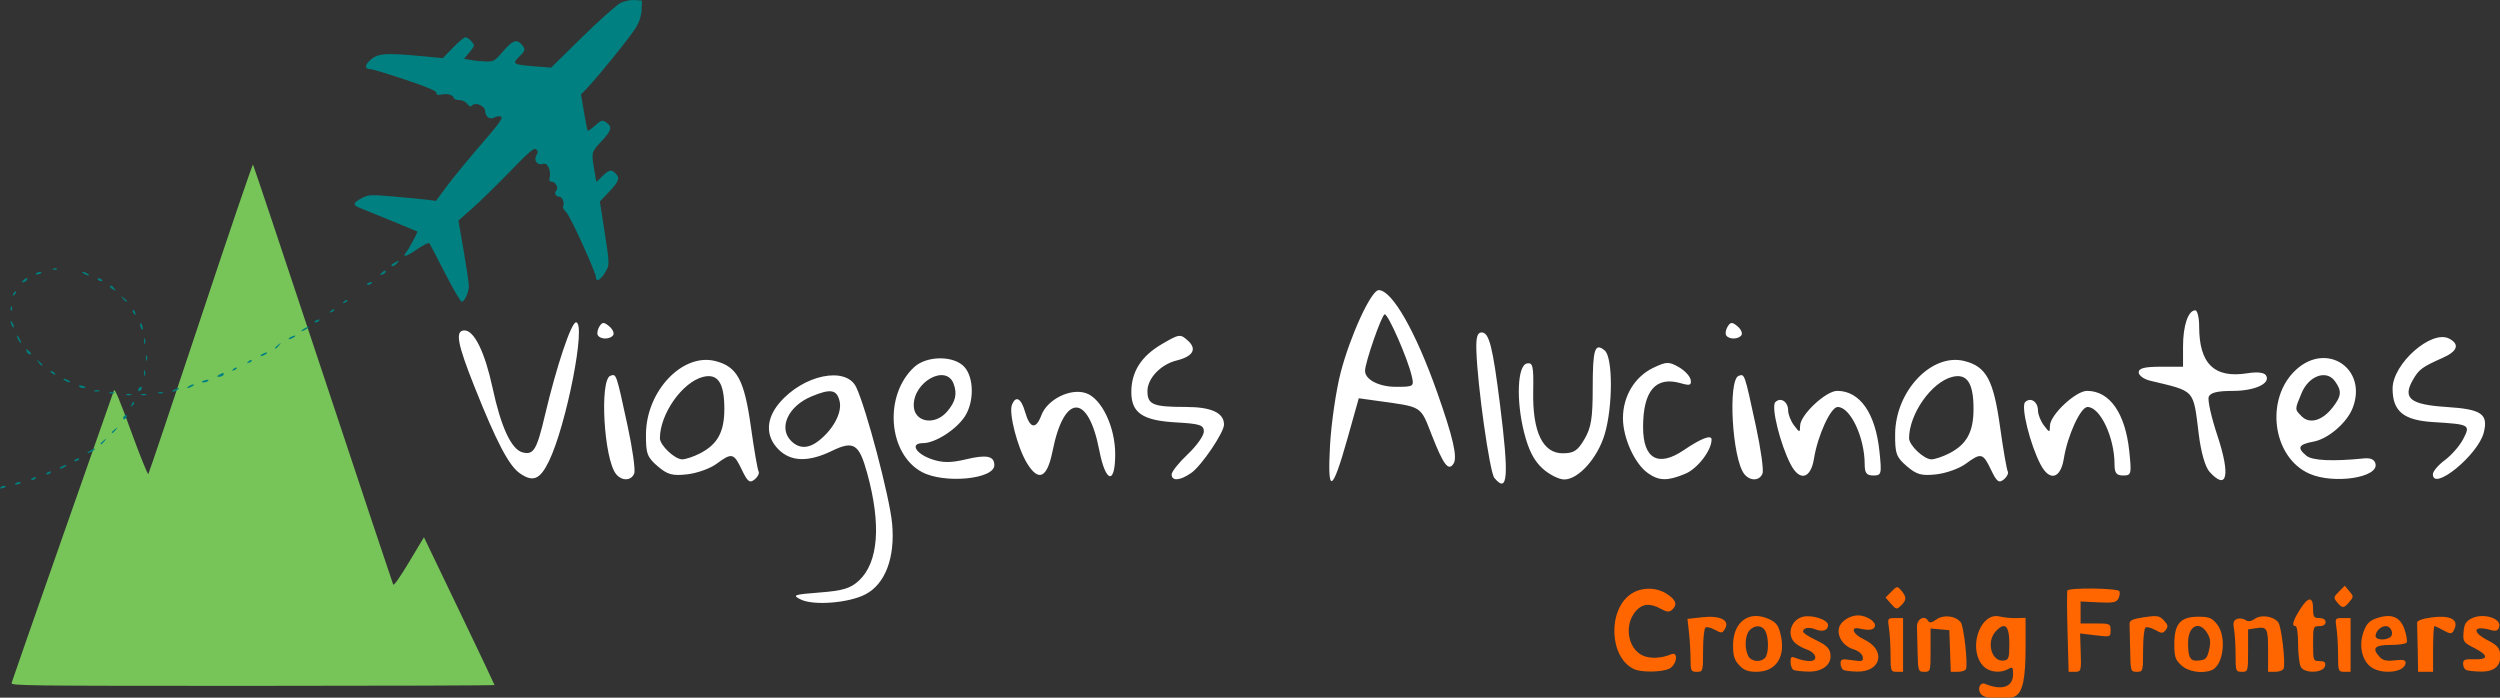<?xml version="1.0" encoding="UTF-8" standalone="no"?>
<!-- Created with Inkscape (http://www.inkscape.org/) -->

<svg
   version="1.1"
   id="svg1109"
   width="12881.438"
   height="3594.912"
   viewBox="0 0 12881.438 3594.912"
   sodipodi:docname="explorer-logo.svg"
   xml:space="preserve"
   inkscape:version="1.2.1 (9c6d41e, 2022-07-14)"
   inkscape:export-filename="explorer-logo-verde.svg"
   inkscape:export-xdpi="4.6733489"
   inkscape:export-ydpi="4.6733489"
   xmlns:inkscape="http://www.inkscape.org/namespaces/inkscape"
   xmlns:sodipodi="http://sodipodi.sourceforge.net/DTD/sodipodi-0.dtd"
   xmlns="http://www.w3.org/2000/svg"
   xmlns:svg="http://www.w3.org/2000/svg"><rect x="0" y="0" width="12881.438" height="3594.912" fill="#333333" stroke="none"/><sodipodi:namedview
     id="namedview6998"
     pagecolor="#ffffff"
     bordercolor="#999999"
     borderopacity="1"
     inkscape:showpageshadow="0"
     inkscape:pageopacity="0"
     inkscape:pagecheckerboard="0"
     inkscape:deskcolor="#d1d1d1"
     showgrid="false"
     inkscape:zoom="0.021455733"
     inkscape:cx="6525.0626"
     inkscape:cy="-1864.3036"
     inkscape:window-width="1294"
     inkscape:window-height="704"
     inkscape:window-x="72"
     inkscape:window-y="27"
     inkscape:window-maximized="1"
     inkscape:current-layer="svg1109" /><defs
     id="defs1113"><linearGradient
       id="linearGradient13758"
       inkscape:swatch="solid"><stop
         style="stop-color:#77c459;stop-opacity:1;"
         offset="0"
         id="stop13756" /></linearGradient></defs><g
     id="g15448"
     transform="translate(742.144,4166.488)"><g
       id="g9648"
       transform="matrix(2.863,0,0,3.077,-30719.364,-40472.764)"
       style="fill:#ff6600;fill-opacity:1;stroke:none;stroke-width:0.337"><path
         style="fill:#ff6600;fill-opacity:1;stroke:none;stroke-width:2.12;stroke-dasharray:none"
         d="m 14676.904,12808.003 c -6.965,-7.696 -6.77,-8.85 3.042,-18.068 l 10.481,-9.847 8.207,9.068 c 7.921,8.754 7.923,9.384 0.06,18.069 -10.02,11.072 -12.401,11.158 -21.794,0.778 z"
         id="path9610" /><path
         style="fill:#ff6600;fill-opacity:1;stroke:none;stroke-width:2.12;stroke-dasharray:none"
         d="m 13873.802,12810.276 -9.803,-10.434 10.514,-9.877 c 10.187,-9.571 10.745,-9.62 18.023,-1.578 9.606,10.613 9.461,15.678 -0.712,24.883 -7.695,6.965 -8.847,6.773 -18.022,-2.994 z"
         id="path9612" /><path
         style="fill:#ff6600;fill-opacity:1;stroke:none;stroke-width:2.12;stroke-dasharray:none"
         d="m 14909.046,12921.234 c -3.093,-1.248 -5.624,-5.973 -5.624,-10.498 0,-6.794 3.332,-8.101 19.123,-7.499 26.557,1.011 27.295,-6.394 1.842,-18.478 -20.558,-9.761 -21.437,-10.939 -20.107,-26.964 1.104,-13.288 4.034,-18.02 14.148,-22.845 21.223,-10.124 55.416,-0.105 49.779,14.59 -2.284,5.95 -5.859,7.096 -14.775,4.735 -31.981,-8.469 -35.263,2.971 -5.015,17.48 16.014,7.682 20.553,12.383 21.709,22.484 2.243,19.595 -10.027,30.045 -34.78,29.619 -11.371,-0.193 -23.206,-1.376 -26.3,-2.624 z"
         id="path9614" /><path
         style="fill:#ff6600;fill-opacity:1;stroke:none;stroke-width:2.12;stroke-dasharray:none"
         d="m 14821.757,12885.967 c -0.369,-21.035 -0.878,-40.769 -1.125,-43.852 -0.283,-3.551 9.205,-6.811 25.907,-8.898 35.888,-4.482 51.12,4.331 39.414,22.802 -3.167,4.999 -6.243,4.803 -17.705,-1.124 -7.63,-3.946 -14.985,-7.174 -16.346,-7.174 -1.36,0 -2.473,17.211 -2.473,38.246 v 38.246 h -13.499 -13.498 z"
         id="path9616" /><path
         id="path9618"
         style="fill:#ff6600;fill-opacity:1;stroke:none;stroke-width:2.12;stroke-dasharray:none"
         d="m 14768.971,12830.801 c -5.689,-0.08 -12.143,0.976 -19.412,3.154 -14.042,4.207 -19.261,8.804 -24.655,21.712 -9.047,21.654 -5.015,45.472 9.89,58.422 18.287,15.891 65.141,12.13 65.141,-5.228 0,-4.459 -5.088,-5.467 -19.432,-3.85 -14.375,1.619 -21.402,0.22 -26.996,-5.374 -14.829,-14.829 -9.582,-20.418 19.166,-20.418 14.702,0 27.838,-1.793 29.19,-3.983 1.354,-2.189 -0.21,-11.69 -3.474,-21.116 -5.346,-15.445 -14.882,-23.107 -29.418,-23.319 z m -4.615,16.92 c 9.657,0 15.286,13.826 7.611,18.695 -9.066,5.753 -26.026,4.42 -26.026,-2.045 0,-8.186 9.36,-16.65 18.415,-16.65 z" /><path
         style="fill:#ff6600;fill-opacity:1;stroke:none;stroke-width:2.12;stroke-dasharray:none"
         d="m 14678.4,12896.091 c -0.02,-15.467 -1.304,-35.715 -2.839,-44.995 -2.726,-16.5 -2.475,-16.874 11.299,-16.874 h 14.087 v 44.996 44.995 h -11.249 c -10.793,0 -11.251,-1.137 -11.298,-28.122 z"
         id="path9620" /><path
         style="fill:#ff6600;fill-opacity:1;stroke:none;stroke-width:2.12;stroke-dasharray:none"
         d="m 14611.247,12915.754 c -2.634,-4.921 -4.788,-22.242 -4.788,-38.491 0,-16.695 -1.957,-29.542 -4.5,-29.542 -7.396,0 -5.182,-8.159 7.347,-27.093 14.923,-22.551 24.149,-23.375 24.149,-2.154 0,13.799 1.393,15.748 11.249,15.748 7,0 11.248,2.55 11.248,6.75 0,4.199 -4.248,6.749 -11.248,6.749 -10.845,0 -11.249,1.05 -11.249,29.247 0,28.42 0.328,29.247 11.579,29.247 8.596,0 11.194,2.029 10.085,7.874 -2.329,12.279 -37.477,13.613 -43.872,1.665 z"
         id="path9622" /><path
         style="fill:#ff6600;fill-opacity:1;stroke:none;stroke-width:2.12;stroke-dasharray:none"
         d="m 14493.972,12895.529 c 0,-15.777 -1.259,-34.981 -2.798,-42.677 -2.171,-10.859 -1.026,-14.671 5.111,-17.027 4.35,-1.668 11.178,-0.973 15.172,1.547 5.194,3.276 10.094,2.727 17.203,-1.932 11.427,-7.487 33.606,-4.346 42.167,5.971 5.67,6.831 13.247,67.219 9.685,77.178 -1.108,3.093 -7.871,5.624 -15.03,5.624 h -13.017 v -35.621 c 0,-38.073 -1.462,-40.419 -23.217,-37.226 l -12.778,1.876 v 35.486 c 0,34.851 -0.201,35.485 -11.249,35.485 -10.822,0 -11.249,-1.087 -11.249,-28.684 z"
         id="path9624" /><path
         id="path9626"
         style="fill:#ff6600;fill-opacity:1;stroke:none;stroke-width:2.12;stroke-dasharray:none"
         d="m 14426.994,12831.973 c -32.199,0 -43.258,11.634 -43.258,45.508 0,21.827 1.608,26.397 12.624,35.873 12.546,10.791 37.837,14.521 54.666,8.064 21.313,-8.179 27.312,-56.219 9.592,-76.821 -9.237,-10.738 -14.262,-12.624 -33.624,-12.624 z m -1.237,15.448 c 5.625,0.02 11.785,3.761 17.088,11.855 5.941,9.066 6.688,15.125 3.477,28.122 -3.507,14.196 -6.103,16.764 -18.142,17.936 -16.027,1.56 -19.697,-4.045 -19.697,-30.084 0,-17.598 7.897,-27.87 17.274,-27.829 z" /><path
         style="fill:#ff6600;fill-opacity:1;stroke:none;stroke-width:2.12;stroke-dasharray:none"
         d="m 14304.246,12888.217 c -0.413,-19.798 -0.919,-39.527 -1.125,-43.843 -0.298,-6.229 5.105,-8.612 26.189,-11.557 23.517,-3.284 27.604,-2.67 35.625,5.352 7.483,7.483 8.068,10.26 3.355,15.937 -5.104,6.152 -7.097,6.158 -18.885,0.06 -7.247,-3.748 -15.143,-5.6 -17.545,-4.116 -2.402,1.485 -4.367,18.779 -4.367,38.43 0,35.113 -0.195,35.731 -11.249,35.731 -10.998,0 -11.265,-0.799 -11.998,-35.997 z"
         id="path9628" /><path
         style="fill:#ff6600;fill-opacity:1;stroke:none;stroke-width:2.12;stroke-dasharray:none"
         d="m 14191.54,12857.845 c -1.083,-36.503 -1.189,-67.887 -0.234,-69.743 2.613,-5.083 90.237,-4.061 93.42,1.09 1.517,2.454 0.781,7.997 -1.635,12.315 -3.67,6.557 -9.651,7.609 -36.239,6.381 l -31.845,-1.47 v 18.401 18.402 h 26.996 c 25.938,0 26.997,0.45 26.997,11.473 0,11.381 -0.216,11.448 -27.447,8.366 l -27.447,-3.105 0.987,26.504 c 1.382,37.06 1.183,37.754 -10.835,37.754 h -10.748 z"
         id="path9630" /><path
         style="fill:#ff6600;fill-opacity:1;stroke:none;stroke-width:2.12;stroke-dasharray:none"
         d="m 13921.699,12892.717 c -0.464,-17.324 -0.97,-37.037 -1.125,-43.809 -0.302,-13.244 13.685,-20.351 19.986,-10.154 2.515,4.068 6.244,3.518 14.98,-2.205 13.113,-8.592 34.715,-6.155 43.937,4.957 5.315,6.405 12.737,67.912 9.401,77.918 -0.878,2.635 -7.416,4.789 -14.529,4.789 h -12.935 l -1.314,-34.871 -1.314,-34.872 -16.873,-1.396 -16.873,-1.397 v 36.268 c 0,35.686 -0.181,36.268 -11.249,36.268 -10.847,0 -11.279,-1.124 -12.092,-31.496 z"
         id="path9632" /><path
         style="fill:#ff6600;fill-opacity:1;stroke:none;stroke-width:2.12;stroke-dasharray:none"
         d="m 13872.999,12896.091 c -0.02,-15.467 -1.304,-35.715 -2.839,-44.995 -2.726,-16.5 -2.476,-16.874 11.299,-16.874 h 14.087 v 44.996 44.995 h -11.249 c -10.793,0 -11.251,-1.137 -11.298,-28.122 z"
         id="path9634" /><path
         style="fill:#ff6600;fill-opacity:1;stroke:none;stroke-width:2.12;stroke-dasharray:none"
         d="m 13788.684,12921.234 c -3.093,-1.248 -5.624,-6.112 -5.624,-10.809 0,-7.558 2.375,-8.211 20.708,-5.699 18.559,2.544 20.539,1.968 19.091,-5.551 -0.959,-4.981 -7.706,-10.135 -16.605,-12.689 -18.037,-5.172 -29.7,-21.162 -26.047,-35.711 2.726,-10.864 19.35,-21.052 34.349,-21.052 14.542,0 31.946,10.117 30.406,17.676 -1.391,6.825 -9.788,8.152 -27.689,4.373 -17.61,-3.718 -12.046,9.626 7.507,18.007 40.753,17.47 32.193,54.952 -12.35,54.079 -9.966,-0.193 -20.653,-1.376 -23.746,-2.624 z"
         id="path9636" /><path
         style="fill:#ff6600;fill-opacity:1;stroke:none;stroke-width:2.12;stroke-dasharray:none"
         d="m 13698.695,12921.234 c -3.093,-1.248 -5.624,-7.113 -5.624,-13.033 0,-9.694 1.146,-10.326 11.541,-6.374 6.349,2.414 16.62,4.388 22.828,4.388 15.907,0 12.265,-13.754 -5.123,-19.337 -7.424,-2.385 -17.041,-7.422 -21.372,-11.194 -15.517,-13.519 -7.038,-38.954 14.57,-43.7 16.702,-3.668 45.047,5.127 45.047,13.977 0,8.93 -9.726,11.948 -22.846,7.089 -11.698,-4.333 -22.148,-2.524 -22.148,3.834 0,2.154 9.547,8.138 21.215,13.3 22.547,9.972 28.1,15.515 28.21,28.157 0.133,15.213 -16.325,25.899 -39.301,25.517 -11.755,-0.193 -23.904,-1.376 -26.997,-2.624 z"
         id="path9638" /><path
         id="path9640"
         style="fill:#ff6600;fill-opacity:1;stroke:none;stroke-width:2.12;stroke-dasharray:none"
         d="m 13631.65,12830.786 c -24.65,-0.389 -42.065,18.363 -42.065,49.243 0,17.46 2.316,24.413 11.043,33.141 8.387,8.386 15.819,11.042 30.889,11.042 36.174,0 53.593,-25.72 43.302,-63.943 -3.812,-14.154 -8.044,-19.093 -20.986,-24.501 -7.813,-3.265 -15.282,-4.873 -22.183,-4.982 z m 2.398,17.23 c 5.673,-0.01 10.88,2.82 13.871,8.409 6.321,11.81 5.885,37.762 -0.744,44.391 -8.265,8.265 -25.229,6.424 -30.437,-3.305 -6.885,-12.866 -5.656,-34.652 2.412,-42.721 4.525,-4.524 9.894,-6.76 14.898,-6.774 z" /><path
         style="fill:#ff6600;fill-opacity:1;stroke:none;stroke-width:2.12;stroke-dasharray:none"
         d="m 13513.054,12902.841 c -0.02,-11.756 -1.279,-31.695 -2.796,-44.311 l -2.755,-22.937 26.403,-2.724 c 32.444,-3.349 50.184,4.862 41.287,19.107 -4.908,7.86 -6.412,8.024 -18.11,1.974 -7.017,-3.628 -14.724,-5.382 -17.126,-3.897 -2.402,1.484 -4.367,18.777 -4.367,38.43 0,35.113 -0.194,35.73 -11.248,35.73 -10.415,0 -11.251,-1.585 -11.288,-21.372 z"
         id="path9642" /><path
         style="fill:#ff6600;fill-opacity:1;stroke:none;stroke-width:2.12;stroke-dasharray:none"
         d="m 13411.855,12919.921 c -45.187,-18.692 -48.665,-99.999 -5.405,-126.376 18.804,-11.467 45.419,-11.24 64.492,0.548 16.322,10.089 18.912,17.91 8.728,26.362 -5.01,4.159 -9.42,3.785 -20.023,-1.699 -19.119,-9.887 -33.355,-8.755 -44.936,3.572 -21.787,23.194 -14.942,63.358 12.754,74.831 13.108,5.43 33.57,4.506 50.757,-2.291 13.668,-5.405 10.213,17.836 -3.586,24.124 -13.051,5.947 -49.351,6.483 -62.781,0.929 z"
         id="path9644" /><path
         id="path9646"
         style="fill:#ff6600;fill-opacity:1;stroke:none;stroke-width:2.12;stroke-dasharray:none"
         d="m 14063.275,12830.854 c -32.27,0 -50.486,58.482 -22.691,84.378 10.478,9.762 30.43,11.712 44.235,4.324 7.705,-4.125 8.704,-3.113 8.704,8.839 0,21.232 -20.107,27.709 -50.039,16.121 -10.814,-4.185 -15.502,11.703 -5.592,18.95 v 0 c 9.268,6.776 48.167,7.647 59.951,1.339 13.189,-7.058 18.176,-29.537 18.176,-81.941 v -49.005 l -16.873,0.396 c -9.28,0.217 -22.439,-0.949 -29.239,-2.591 -2.267,-0.547 -4.481,-0.807 -6.632,-0.808 z m 13.075,16.755 c 7.022,-0.351 10.421,9.395 10.421,29.422 0,24.037 -1.027,27.081 -9.561,28.298 -22.261,3.177 -32.708,-31.085 -14.908,-48.887 5.698,-5.697 10.369,-8.65 14.048,-8.833 z" /></g><path
       style="fill:#77c459;fill-opacity:1;stroke:none;stroke-width:6.293;stroke-dasharray:none"
       d="m -682.45,-647.665 c 2.117,-8.361 120.465,-347.434 262.991,-753.499 142.53,-406.063 261.613,-745.458 264.627,-754.208 3.796,-11.011 30.966,54.074 88.266,211.44 45.53,125.043 85.433,224.056 88.668,220.027 3.239,-4.027 124.831,-365.78 270.205,-803.895 145.373,-438.114 266.5,-793.8 269.168,-790.415 2.669,3.386 164.975,488.877 360.68,1078.864 195.704,589.987 358.377,1077.957 361.489,1084.374 3.706,7.64 32.085,-32.356 82.156,-115.792 l 76.491,-127.463 181.852,378.588 c 100.02,208.227 181.851,380.523 181.851,382.884 0,2.363 -560.764,4.293 -1246.145,4.293 -1182.915,0 -1245.951,-0.771 -1242.299,-15.2 z"
       id="path9555" /><path
       style="fill:#ffffff;fill-opacity:1;stroke-width:1"
       d="m 3384.579,-1077.313 c -46.917,-22.499 -37.553,-25.957 96.989,-36.264 119.68,-9.205 159.506,-21.395 202.693,-61.988 100.135,-94.161 114.702,-288.776 41.503,-553.958 -41.503,-150.328 -69.468,-167.871 -181.095,-113.823 -121.587,58.918 -211.399,56.475 -275.233,-7.079 -67.487,-67.498 -66.173,-156.075 3.662,-238.99 123.122,-146.236 344.04,-191.863 396.451,-81.965 51.753,108.479 172.381,566.308 184.975,702.003 16.396,176.128 -35.139,312.377 -138.132,365.631 -85.495,44.217 -264.907,58.61 -331.664,26.674 z m 96.039,-821.417 c 74.224,-60.336 117.41,-144.901 103.064,-201.852 -14.858,-59.234 -46.482,-64.271 -145.155,-23.053 -119.898,50.035 -171.069,162.367 -104.381,229.074 42.087,42.085 91.206,40.673 146.471,-3.935 z m -400.327,152.924 c -41.503,-87.004 -51.24,-89.364 -130.445,-30.837 -32.571,24.149 -100.576,48.454 -151.081,54.198 -76.86,8.655 -101.604,1.575 -152.695,-42.082 -53.948,-46.411 -60.759,-65.446 -59.806,-166.532 2.196,-221.678 188.928,-417.869 357.215,-375.153 112.658,28.551 149.475,96.677 183.437,339.517 16.399,117.368 34.26,220.497 39.677,229.308 5.122,8.808 -3.662,27.293 -20.421,41.141 -25.039,20.764 -36.382,12.27 -65.881,-49.559 z m -214.992,-84.878 c 90.112,-46.651 124.808,-110.211 124.808,-229.151 0,-133.652 -33.379,-183.839 -109.509,-164.726 -106.649,26.748 -222.083,190.527 -222.596,315.842 0,36.421 76.488,109.03 115.066,109.03 17.715,0 59.222,-14.005 92.231,-30.994 z m 3245.602,-41.698 c 6.588,-114.14 30.965,-282.325 54.607,-373.652 49.485,-190.844 157.677,-425.576 196.177,-425.576 68.884,0 190.761,213.26 301.729,527.918 81.106,229.779 104.748,332.357 84.401,365.317 -25.984,42.008 -51.604,9.129 -111.192,-142.695 -61.778,-157.407 -45.529,-147.103 -283.576,-180.22 l -93.989,-13.14 -57.241,203.818 c -80.155,285.085 -105.186,295.625 -90.917,38.23 z m 420.683,-358.078 c -21.523,-91.176 -120.267,-316.55 -138.716,-316.55 -14.93,0 -101.527,248.347 -101.527,291.296 0,45.316 71.733,82.362 159.503,82.362 92.159,0 93.914,-1.572 80.739,-57.109 z m 426.019,526.346 c -24.005,-28.868 -87.544,-479.15 -92.595,-656.063 -2.196,-68.363 5.122,-93.453 27.009,-93.453 38.795,0 57.169,72.369 94.868,373.027 46.771,373.027 39.966,460.029 -29.282,376.488 z m 2559.137,-41.691 c -41.503,-87.004 -51.241,-89.364 -130.442,-30.837 -32.571,24.149 -100.58,48.454 -151.013,54.198 -76.931,8.655 -101.672,1.575 -152.695,-42.082 -54.019,-46.411 -60.825,-65.446 -59.874,-166.532 2.195,-221.678 188.927,-417.869 357.211,-375.153 112.658,28.551 149.475,96.677 183.443,339.517 16.397,117.368 34.257,220.497 39.671,229.308 5.125,8.808 -3.659,27.293 -20.349,41.141 -25.108,20.764 -36.453,12.27 -65.952,-49.559 z m -214.984,-84.878 c 90.182,-46.651 124.802,-110.211 124.802,-229.151 0,-133.652 -33.378,-183.839 -109.508,-164.726 -106.649,26.748 -222.015,190.527 -222.599,315.842 0,36.421 76.496,109.03 115.143,109.03 17.638,0 59.147,-14.005 92.162,-30.994 z m -7365.798,102.655 c -56.144,-39.409 -119.901,-160.945 -232.63,-444.061 -89.886,-225.533 -101.745,-291.924 -52.116,-291.924 50.215,0 105.406,113.042 144.788,296.717 43.187,201.618 96.7,316.63 154.233,331.653 57.02,14.95 73.276,-12.033 115.801,-192.413 59.148,-250.469 135.054,-477.495 159.721,-477.495 54.389,0 -49.262,530.674 -140.027,716.559 -45.755,93.847 -81.988,108.556 -149.77,60.964 z m 496.664,4.72 c -63.104,-75.987 -86.746,-488.272 -29.136,-507.307 30.524,-10.073 29.204,-14.002 88.352,259.512 25.254,116.977 40.556,226.714 33.963,243.941 -14.784,38.467 -62.732,40.433 -93.179,3.935 z m 1576.133,-10.617 c -175.163,-93.927 -198.078,-394.272 -41.211,-540.35 65.002,-60.57 205.181,-61.277 259.418,-1.572 49.92,55.223 50.951,180.694 2.196,255.266 -44.942,68.52 -152.984,137.354 -215.791,137.427 -69.248,0 -36.966,55.776 48.678,84.017 54.02,17.777 96.84,17.62 173.701,-0.791 105.996,-25.407 145.524,-17.146 145.524,30.366 0,72.218 -258.03,96.84 -372.443,35.48 z m 129.125,-311.83 c 43.553,-50.897 52.995,-91.09 33.599,-143.245 -38.137,-102.581 -205.544,-12.356 -205.544,110.759 0,87.001 107.819,107.378 171.946,32.486 z m 1156.922,323.863 c 0,-14.316 37.404,-61.121 83.004,-104.07 45.677,-42.95 83.012,-95.656 83.012,-117.051 0,-33.511 -19.909,-40.046 -143.766,-47.045 -172.017,-9.679 -229.919,-49.168 -229.919,-156.466 0,-104.387 50.945,-184.626 156.646,-246.534 90.55,-53.017 95.744,-53.727 134.762,-18.404 48.386,43.734 26.863,81.337 -58.704,102.575 -81.398,20.213 -149.695,92.115 -149.695,157.567 0,69.695 28.984,81.651 197.491,81.651 131.685,0 197.053,30.133 197.053,90.859 0,40.984 -115.801,212.002 -168.579,248.974 -57.61,40.356 -101.378,43.741 -101.306,7.944 z m 1910.659,-31.151 c -44.217,-40.433 -71.884,-94.948 -94.867,-186.435 -41.581,-165.905 -33.968,-345.101 15.153,-354.383 30.447,-5.51 34.621,13.134 32.058,146.002 -3.662,206.338 49.044,316.937 151.819,316.937 57.387,0 76.86,-12.583 112.14,-72.683 34.698,-59.001 42.674,-108.322 42.674,-262.899 0,-201.932 10.98,-236.387 61.785,-194.222 42.451,35.24 42.451,288.62 0,431.477 -36.528,122.875 -135.129,233.24 -208.473,233.24 -27.453,0 -78.031,-25.647 -112.366,-57.035 z m 543.653,24.545 c -68.145,-47.669 -128.977,-181.402 -128.831,-283.272 0,-113.516 60.753,-214.048 156.867,-259.908 66.832,-31.779 79.786,-32.252 129.781,-3.932 30.524,17.146 58.561,46.722 62.22,65.683 5.127,28.634 -3.659,31.702 -51.97,17.777 -128.247,-36.738 -193.174,39.332 -193.174,226.401 0,164.013 77.885,207.987 209.936,118.469 90.035,-61.044 143.032,-81.183 143.032,-54.358 0,56.007 -72.248,149.854 -135.709,176.369 -90.697,37.916 -134.765,37.283 -192.152,-3.151 z m 497.102,5.507 c -63.104,-75.99 -86.747,-488.272 -29.136,-507.307 30.524,-10.073 29.136,-14.008 88.28,259.512 25.325,116.977 40.628,226.715 34.039,243.941 -14.79,38.467 -62.809,40.433 -93.184,3.935 z m 2396.408,-12.586 c -21.958,-24.229 -43.553,-99.04 -55.119,-191.158 -29.866,-238.117 -14.495,-221.204 -252.615,-278.63 -31.4,-7.864 -57.093,-26.742 -57.093,-42.636 0,-21.238 30.524,-28.948 114.19,-28.948 h 114.195 v -105.172 c 0,-106.83 26.717,-185.417 63.021,-185.417 11.058,0 20.059,37.68 20.059,83.7 0,192.019 78.325,267.772 248.879,240.48 51.678,-8.261 86.157,-3.935 95.598,11.091 25.621,41.458 -57.462,79.922 -172.603,79.922 -78.249,0 -114.336,8.965 -122.539,30.366 -6.588,16.755 13.398,105.806 44.071,198 68.73,206.338 51.163,289.17 -40.044,188.401 z m 515.837,10.384 c -192.366,-83.7 -232.115,-387.346 -70.124,-536.182 159.067,-146.079 369.077,-5.504 292.362,195.874 -29.281,76.778 -125.832,160.167 -202.034,174.403 -78.099,14.71 -86.666,31.545 -36.817,72.843 30.379,25.173 135.932,30.049 297.995,13.608 33.673,-3.144 53.659,6.295 58.197,28.714 14.416,70.8 -214.916,105.021 -339.579,50.74 z m 116.463,-339.123 c 48.313,-61.437 50.799,-87.478 13.103,-139.083 -43.411,-59.391 -133.809,-26.825 -170.703,61.517 -36.528,87.318 -36.528,83.543 0.73,121.14 40.044,40.046 105.046,21.955 156.575,-43.575 z m 518.544,341.406 c 0,-14.949 27.893,-47.826 62.002,-72.999 34.037,-25.173 76.42,-73.87 94.133,-108.088 38.359,-74.184 35.139,-75.993 -154.011,-87.635 -153.717,-9.439 -209.714,-55.533 -209.714,-172.667 0,-128.382 201.444,-305.689 292.141,-257.158 54.752,29.265 42.454,64.822 -34.187,98.883 -107.089,47.669 -122.465,59.075 -154.161,115.008 -53.362,94.004 -12.37,126.099 176.484,138.215 178.393,11.488 213.601,35.953 189.518,131.843 -28.77,114.534 -262.205,305.612 -262.205,214.599 z m -7244.356,-57.822 c -48.6,-79.842 -93.983,-255.66 -77.295,-299.243 19.25,-50.106 47.361,-35.554 67.564,34.929 25.033,87.318 55.703,93.847 84.249,18.094 30.965,-82.048 150.428,-141.125 230.068,-113.75 80.373,27.533 150.353,173.929 150.353,314.5 0,160.01 -49.482,147.894 -81.982,-19.98 -57.023,-295.228 -181.39,-293.653 -240.612,3.147 -28.105,140.572 -72.174,161.425 -132.346,62.459 z m 3935.293,7.079 c -54.095,-104.464 -101.819,-297.979 -79.129,-320.715 27.744,-27.69 66.172,-2.36 66.172,43.187 0,19.983 13.687,54.515 30.453,76.618 29.058,38.39 30.524,38.47 31.186,1.575 0.729,-55.773 132.709,-179.513 191.196,-179.513 116.68,0 197.053,114.931 217.545,310.882 12.373,118.078 10.615,125.081 -31.4,125.081 -34.62,0 -44.507,-12.667 -44.579,-57.115 0,-139.55 -73.863,-295.859 -139.226,-295.859 -35.574,0 -102.921,146.793 -121.953,265.573 -16.76,105.098 -74.075,119.337 -120.265,29.976 z m 1287.288,0 c -54.094,-104.464 -101.819,-297.979 -79.125,-320.715 27.744,-27.69 66.173,-2.36 66.173,43.187 0,19.983 13.687,54.515 30.524,76.618 28.986,38.39 30.447,38.47 31.108,1.575 0.733,-55.773 132.709,-179.513 191.195,-179.513 116.683,0 197.053,114.931 217.553,310.882 12.366,118.078 10.612,125.081 -31.4,125.081 -34.627,0 -44.508,-12.667 -44.581,-57.115 0,-139.55 -73.861,-295.859 -139.229,-295.859 -35.574,0 -102.915,146.793 -121.948,265.573 -16.766,105.098 -74.081,119.337 -120.27,29.976 z m -7433.062,-664.951 c -5.857,-9.128 -2.196,-29.576 7.612,-45.393 14.641,-23.755 23.499,-24.072 50.292,-1.569 17.859,14.869 27.372,35.24 21.079,45.387 -14.128,22.89 -65.22,24.072 -78.984,1.575 z m 5813.593,0 c -5.857,-9.128 -2.196,-29.576 7.541,-45.393 14.712,-23.755 23.57,-24.072 50.364,-1.569 17.858,14.869 27.372,35.24 21.08,45.387 -14.128,22.89 -65.222,24.072 -78.985,1.575 z"
       id="path10262" /><path
       style="fill:#008080;stroke-width:1"
       d="m -738.666,-1656.277 c 5.627,-5.617 15.924,-8.311 22.905,-5.987 7.242,2.413 2.852,6.795 -10.219,10.214 -16.079,4.205 -19.86,2.947 -12.685,-4.227 z m 77.348,-19.334 c 5.627,-5.617 15.924,-8.311 22.905,-5.987 7.242,2.413 2.852,6.795 -10.22,10.214 -16.079,4.205 -19.86,2.947 -12.685,-4.227 z m 79.592,-21.505 c 0,-2.09 6.748,-6.39 15.005,-9.556 8.605,-3.301 12.482,-1.681 9.098,3.799 -5.676,9.186 -24.104,13.586 -24.104,5.757 z m 77.348,-29.001 c 0,-2.09 6.749,-6.39 15.006,-9.556 8.605,-3.301 12.482,-1.681 9.098,3.799 -5.675,9.186 -24.104,13.587 -24.104,5.757 z m 77.349,-34.869 c 7.976,-5.154 18.854,-9.371 24.172,-9.371 5.318,0 3.142,4.217 -4.834,9.371 -7.977,5.154 -18.854,9.371 -24.171,9.371 -5.318,0 -3.142,-4.217 4.834,-9.371 z m 67.68,-32.8 c 0,-2.09 6.749,-6.39 15.005,-9.556 8.605,-3.301 12.482,-1.681 9.098,3.799 -5.675,9.186 -24.104,13.587 -24.104,5.757 z m 67.68,-39.022 c 0,-2.659 8.701,-9.49 19.337,-15.181 10.635,-5.691 19.337,-8.172 19.337,-5.514 0,2.659 -8.702,9.49 -19.337,15.181 -10.636,5.691 -19.337,8.172 -19.337,5.514 z m 67.68,-47.832 c 0,-2.007 7.619,-9.62 16.92,-16.917 15.334,-12.025 15.673,-11.683 3.655,3.649 -12.637,16.103 -20.575,21.224 -20.575,13.268 z m 58.011,-58.002 c 0,-2.007 7.619,-9.62 16.92,-16.918 15.335,-12.024 15.673,-11.682 3.655,3.65 -12.636,16.102 -20.575,21.224 -20.575,13.267 z m 58.011,-72.545 c 0,-5.317 4.351,-12.356 9.668,-15.641 5.318,-3.286 9.669,-1.625 9.669,3.692 0,5.317 -4.351,12.355 -9.669,15.641 -5.318,3.286 -9.668,1.624 -9.668,-3.692 z m 44.127,-71.644 c 3.635,-9.534 9.04,-14.899 12.018,-11.922 2.978,2.976 0,10.777 -6.603,17.334 -9.553,9.476 -10.655,8.366 -5.414,-5.411 z m -27.208,-51.904 c 6.652,-2.681 17.529,-2.681 24.172,0 6.652,2.682 1.208,4.876 -12.085,4.876 -13.294,0 -18.728,-2.194 -12.086,-4.876 z m 77.349,0 c 6.652,-2.681 17.529,-2.681 24.171,0 6.652,2.682 1.209,4.876 -12.086,4.876 -13.294,0 -18.728,-2.194 -12.085,-4.876 z m -164.366,-9.667 c 6.652,-2.682 17.529,-2.682 24.172,0 6.652,2.682 1.209,4.876 -12.086,4.876 -13.294,0 -18.728,-2.194 -12.086,-4.876 z m 251.383,0 c 6.652,-2.682 17.529,-2.682 24.172,0 6.652,2.682 1.209,4.876 -12.086,4.876 -13.294,0 -18.728,-2.194 -12.086,-4.876 z m -328.731,-9.667 c 6.652,-2.682 17.529,-2.682 24.171,0 6.652,2.681 1.209,4.876 -12.085,4.876 -13.294,0 -18.728,-2.194 -12.085,-4.876 z m 224.794,-2.124 c 0,-5.317 4.351,-12.356 9.668,-15.642 5.318,-3.286 9.669,-1.624 9.669,3.693 0,5.317 -4.351,12.356 -9.669,15.642 -5.318,3.286 -9.668,1.625 -9.668,-3.693 z m 183.702,-1.141 c 7.976,-5.154 18.854,-9.371 24.172,-9.371 5.317,0 3.142,4.217 -4.834,9.371 -7.977,5.154 -18.854,9.371 -24.172,9.371 -5.317,0 -3.142,-4.217 4.835,-9.371 z m -487.702,-18.432 c -2.987,-4.821 3.288,-6.489 13.933,-3.706 22.576,5.902 25.428,12.471 5.414,12.471 -7.667,0 -16.369,-3.944 -19.347,-8.765 z m 565.05,-0.902 c 7.976,-5.154 18.854,-9.371 24.171,-9.371 5.318,0 3.143,4.217 -4.834,9.371 -7.976,5.154 -18.854,9.371 -24.171,9.371 -5.318,0 -3.142,-4.216 4.834,-9.371 z m -638.125,-29.001 c -7.977,-5.154 -10.152,-9.371 -4.834,-9.371 5.317,0 16.195,4.217 24.171,9.371 7.976,5.154 10.152,9.371 4.834,9.371 -5.318,0 -16.195,-4.217 -24.171,-9.371 z m 705.805,5.961 c 0,-2.038 8.711,-5.983 19.347,-8.766 10.645,-2.783 16.92,-1.115 13.932,3.706 -5.202,8.419 -33.279,12.688 -33.279,5.06 z m -298.197,-44.629 c 0,-13.292 2.194,-18.73 4.873,-12.084 2.688,6.646 2.688,17.522 0,24.168 -2.678,6.646 -4.873,1.208 -4.873,-12.084 z m 385.214,9.667 c 18.931,-12.234 31.733,-12.234 24.172,0 -3.288,5.317 -13.333,9.6 -22.325,9.519 -14.087,-0.128 -14.348,-1.443 -1.847,-9.519 z m -860.502,-9.667 c -8.712,-5.631 -9.91,-9.43 -2.988,-9.519 6.333,-0.08 14.203,4.202 17.49,9.519 7.416,12.002 4.07,12.002 -14.502,0 z m 935.269,-20.534 c 6.565,-6.607 14.368,-9.577 17.336,-6.6 2.978,2.977 -2.388,8.382 -11.921,12.012 -13.778,5.246 -14.89,4.136 -5.415,-5.411 z m -1004.186,-35.052 c -12.018,-15.332 -11.68,-15.674 3.655,-3.65 9.301,7.297 16.92,14.91 16.92,16.917 0,7.956 -7.938,2.836 -20.575,-13.267 z m 1081.535,-3.616 c 6.565,-6.606 14.368,-9.576 17.336,-6.6 2.978,2.977 -2.389,8.382 -11.921,12.012 -13.777,5.246 -14.89,4.136 -5.415,-5.412 z M 9.584,-2321.669 c 0,-13.292 2.195,-18.73 4.873,-12.084 2.688,6.646 2.688,17.521 0,24.168 -2.678,6.646 -4.873,1.208 -4.873,-12.084 z m 597.923,-19.334 c 7.977,-5.154 18.854,-9.371 24.172,-9.371 5.317,0 3.142,4.217 -4.834,9.371 -7.977,5.154 -18.854,9.371 -24.171,9.371 -5.318,0 -3.143,-4.216 4.834,-9.371 z m -1212.592,-15.867 c -5.095,-13.268 -3.674,-13.866 8.634,-3.65 16.775,13.921 18.525,19.517 6.091,19.517 -4.747,0 -11.37,-7.14 -14.725,-15.867 z m 1280.272,-16.784 c 0,-2.007 7.619,-9.62 16.92,-16.917 15.335,-12.024 15.673,-11.683 3.655,3.65 -12.637,16.103 -20.575,21.223 -20.575,13.267 z m -675.272,-35.018 c 0,-13.292 2.194,-18.73 4.873,-12.084 2.688,6.646 2.688,17.521 0,24.168 -2.678,6.646 -4.873,1.208 -4.873,-12.084 z m -649.321,-9.667 c -5.695,-10.634 -8.17,-19.334 -5.511,-19.334 2.659,0 9.485,8.7 15.18,19.334 5.695,10.634 8.17,19.334 5.511,19.334 -2.659,0 -9.485,-8.7 -15.18,-19.334 z m 1401.941,-9.666 c 7.976,-5.154 18.854,-9.371 24.171,-9.371 5.318,0 3.143,4.216 -4.834,9.371 -7.977,5.154 -18.854,9.371 -24.171,9.371 -5.318,0 -3.142,-4.217 4.834,-9.371 z m 58.011,-33.154 c 0,-2.659 8.701,-9.49 19.337,-15.181 10.636,-5.691 19.337,-8.172 19.337,-5.513 0,2.658 -8.701,9.49 -19.337,15.181 -10.636,5.691 -19.337,8.172 -19.337,5.514 z m -828.161,-20.431 c -3.152,-8.204 -3.568,-17.077 -0.967,-19.717 2.649,-2.64 7.126,4.073 9.958,14.917 6.033,23.036 -0.677,26.593 -9.031,4.8 z m -664.433,-9.624 c -9.33,-24.309 -6.584,-30.581 4.815,-10.985 5.646,9.703 8.228,19.678 5.733,22.168 -2.485,2.489 -7.242,-2.543 -10.549,-11.183 z m 1560.274,-17.926 c 0,-2.09 6.748,-6.39 15.005,-9.556 8.605,-3.301 12.482,-1.681 9.098,3.799 -5.676,9.185 -24.104,13.586 -24.104,5.757 z m -933.413,-45.178 c -3.51,-5.671 -4.302,-12.383 -1.769,-14.918 2.533,-2.534 7.184,2.106 10.335,10.31 6.536,17.034 0.968,20.031 -8.566,4.608 z m 1017.848,-10.223 c 6.565,-6.607 14.367,-9.577 17.336,-6.6 2.978,2.976 -2.388,8.382 -11.921,12.012 -13.777,5.246 -14.89,4.136 -5.414,-5.411 z m -1649.979,-14.107 c 0.484,-11.261 2.756,-13.552 5.84,-5.84 2.794,6.978 2.446,15.316 -0.774,18.528 -3.21,3.212 -5.492,-2.497 -5.076,-12.688 z m 1717.659,-34.228 c 6.565,-6.607 14.368,-9.577 17.336,-6.6 2.978,2.976 -2.388,8.382 -11.922,12.012 -13.777,5.246 -14.889,4.136 -5.414,-5.412 z m -1139.547,-15.717 c -12.018,-15.333 -11.68,-15.674 3.655,-3.65 9.301,7.297 16.92,14.91 16.92,16.917 0,7.957 -7.938,2.836 -20.575,-13.267 z m 1659.995,-130.504 c -41.167,-81.082 -77.84,-150.586 -81.494,-154.455 -3.666,-3.869 -32.004,10.548 -62.973,32.036 -53.467,37.087 -79.776,44.317 -55.691,15.301 14.077,-16.967 61.047,-104.99 57.325,-107.441 -3.568,-2.354 -253.452,-104.889 -295.636,-121.309 -38.655,-15.05 -36.16,-26.842 10.858,-51.236 33.579,-17.422 44.127,-17.913 163.766,-7.608 70.339,6.057 148.016,13.551 172.622,16.654 l 44.747,5.639 55.459,-74.985 c 30.504,-41.242 109.534,-137.502 175.619,-213.912 95.776,-110.741 116.875,-140.186 103.976,-145.136 -8.904,-3.415 -23.504,-1.638 -32.456,3.951 -22.557,14.088 -48.847,-2.492 -48.847,-30.81 0,-27.561 -48.207,-49.786 -67.272,-31.011 -8.655,8.527 -14.825,6.582 -25.749,-8.123 -8.168,-11.002 -25.601,-19.334 -40.434,-19.334 -14.348,0 -26.773,-3.959 -27.622,-8.798 -2.93,-16.584 -33.038,-26.409 -61.665,-20.122 -21.785,4.783 -28.64,2.825 -28.64,-8.177 0,-10.119 -48.662,-30.682 -161.958,-68.437 -89.076,-29.684 -169.306,-53.971 -178.298,-53.971 -31.558,0 -30.311,-22.081 2.795,-49.537 38.422,-31.852 77.232,-34.447 259.678,-17.361 l 110.754,10.373 52.22,-53.907 c 28.726,-29.649 57.615,-53.906 64.2,-53.906 12.81,0 43.981,30.385 43.981,42.867 0,4.131 -11.515,21.189 -25.583,37.907 l -25.583,30.396 37.67,6.694 c 20.717,3.681 55.825,6.944 78.015,7.25 37.205,0.514 43.864,-3.57 85.769,-52.611 48.16,-56.364 68.85,-64.114 94.762,-35.49 22.024,24.337 20.373,32.516 -13.022,64.514 -36.888,35.328 -29.461,39.858 79.427,48.474 l 86.021,6.808 161.416,-158.561 c 88.777,-87.209 177.842,-166.248 197.917,-175.643 20.536,-9.609 52.257,-15.775 72.513,-14.096 l 36.015,2.986 -1.575,46.052 c -1.036,30.25 -10.432,61.166 -27.391,90.1 -25.438,43.395 -189.573,247.173 -252.573,313.565 l -32.293,34.037 15.489,91.633 c 8.519,50.398 16.99,93.3 18.817,95.337 1.827,2.037 19.124,-10.171 38.442,-27.128 32.158,-28.224 36.886,-29.666 55.923,-17.049 34.081,22.586 29.605,42.263 -22.024,96.851 -53.487,56.542 -54.001,58.522 -38.23,149.054 l 10.798,62.01 30.756,-29.801 c 34.837,-33.759 46.208,-36.209 67.817,-14.61 24.094,24.096 18.398,40.575 -32.718,94.616 l -47.908,50.648 18.1,115.529 c 34.013,217.072 33.859,210.307 5.616,255.034 -22.286,35.309 -43.922,45.061 -43.922,19.799 0,-25.157 -132.742,-316.601 -152.571,-334.971 -12.773,-11.833 -20.373,-26.127 -16.882,-31.764 9.368,-15.156 -3.838,-48.744 -19.164,-48.744 -18.619,0 -28.298,-18.994 -15.971,-31.325 13.563,-13.555 -3.384,-46.011 -24.017,-46.011 -11.303,0 -13.681,-6.069 -9.282,-23.614 3.26,-12.988 0.87,-34.656 -5.25,-48.151 -8.615,-18.893 -16.184,-23.281 -32.949,-19.075 -27.945,7.011 -45.995,-20.6 -30.101,-46.043 8.172,-13.087 7.757,-20.313 -1.719,-29.632 -10.211,-10.038 -35.293,11.155 -135.12,114.194 -67.429,69.585 -154.745,154.935 -194.048,189.667 l -71.449,63.148 27.351,158.345 c 15.043,87.089 26.985,168.323 26.53,180.522 -1.218,32.524 -22.682,79.326 -36.372,79.326 -6.526,0 -45.549,-66.34 -86.71,-147.421 z m -2223.749,105.92 c 3.635,-9.534 9.04,-14.899 12.018,-11.923 2.978,2.977 0,10.777 -6.604,17.334 -9.552,9.476 -10.655,8.366 -5.414,-5.412 z m 507.261,-25.79 c -7.822,-4.946 -11.708,-11.51 -8.634,-14.586 3.084,-3.076 11.1,1.038 17.829,9.141 13.952,16.803 11.274,18.387 -9.195,5.445 z m 1314.644,-23.511 c 0,-2.089 6.749,-6.39 15.005,-9.556 8.605,-3.301 12.482,-1.681 9.098,3.799 -5.675,9.186 -24.103,13.586 -24.103,5.757 z m -1779.016,-9.821 c 0,-1.841 6.526,-8.762 14.503,-15.381 8.363,-6.936 14.503,-7.876 14.503,-2.218 0,5.399 -6.527,12.32 -14.503,15.381 -7.977,3.06 -14.503,4.058 -14.503,2.218 z m 391.644,-15.27 c -3.384,-5.48 0.483,-7.1 9.098,-3.799 16.746,6.426 19.811,13.355 5.907,13.355 -5.008,0 -11.757,-4.3 -15.005,-9.556 z m -316.539,-30.74 c 5.627,-5.618 15.924,-8.312 22.905,-5.987 7.242,2.414 2.852,6.796 -10.22,10.214 -16.079,4.205 -19.859,2.947 -12.685,-4.227 z m 243.957,1.628 c -7.976,-5.154 -10.152,-9.371 -4.835,-9.371 5.318,0 16.195,4.217 24.172,9.371 7.976,5.154 10.152,9.371 4.835,9.371 -5.318,0 -16.195,-4.217 -24.172,-9.371 z m 1527.633,5.714 c 0,-1.841 6.526,-8.762 14.502,-15.381 8.363,-6.936 14.503,-7.876 14.503,-2.218 0,5.399 -6.526,12.32 -14.503,15.381 -7.976,3.06 -14.502,4.058 -14.502,2.218 z m -1684.138,-31.651 c 6.971,-2.793 15.315,-2.45 18.525,0.763 3.211,3.212 -2.494,5.497 -12.685,5.077 -11.263,-0.464 -13.555,-2.755 -5.84,-5.84 z m 1742.149,-17.224 c 0,-2.472 9.794,-9.709 21.754,-16.083 19.724,-10.509 20.517,-10.09 8.489,4.494 -12.356,14.974 -30.243,21.829 -30.243,11.59 z"
       id="path14514" /></g></svg>
